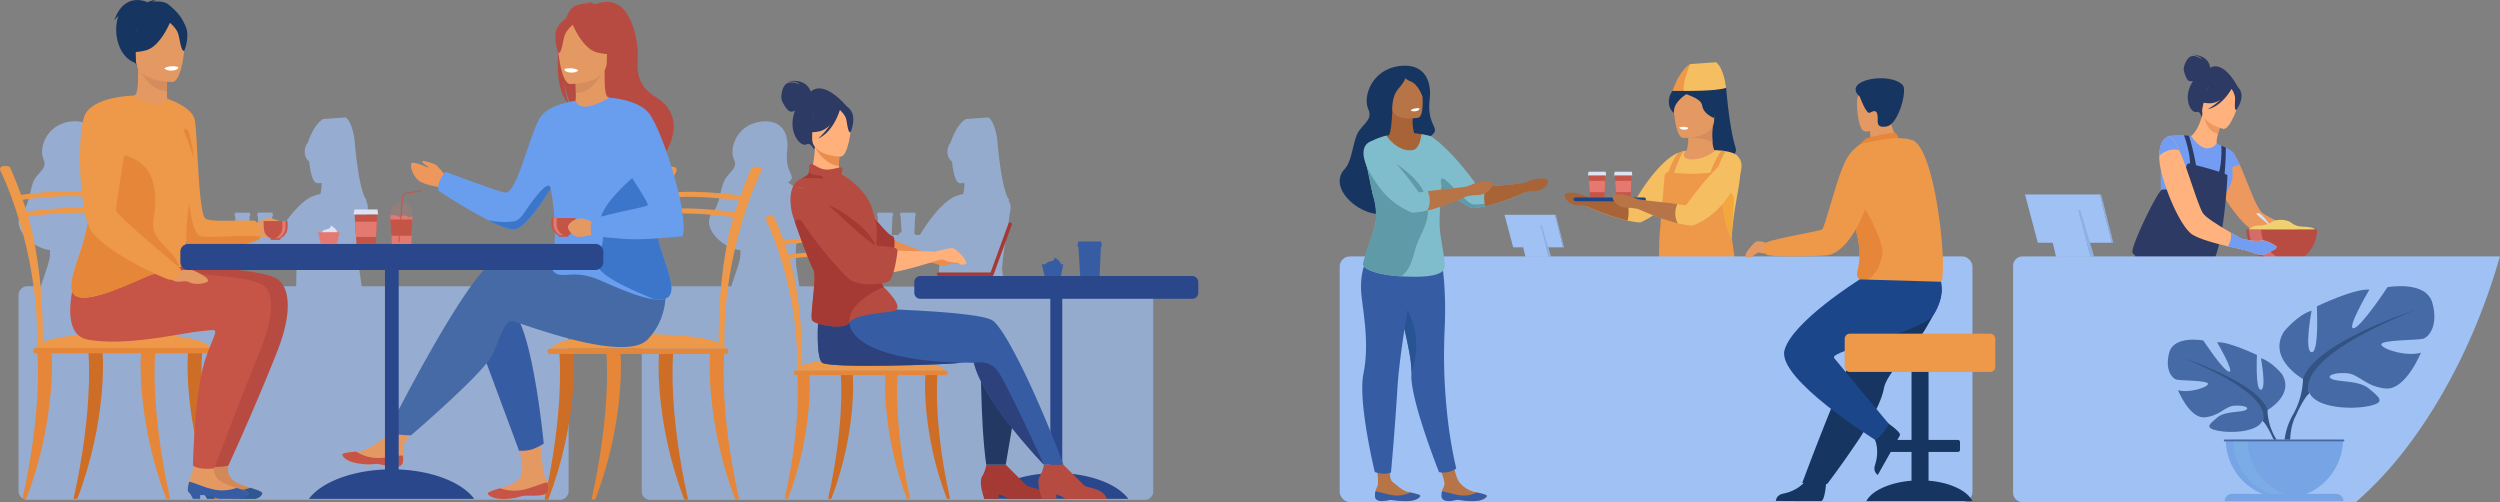 <svg xmlns="http://www.w3.org/2000/svg" viewBox="0 0 1423.36 285.87"><rect x="0" y="0" width="1423.36" height="285.87" fill="#808080" stroke="none"/><defs><style>.cls-1,.cls-12,.cls-2{fill:#9fc1f4;}.cls-1{opacity:0.69;}.cls-2{opacity:0.67;}.cls-3{fill:#2c3a64;}.cls-4{fill:#ed985f;}.cls-5{fill:#739cf3;}.cls-6{fill:#35488b;}.cls-7{fill:#ffb27d;}.cls-8{fill:#b84c42;}.cls-9{fill:#d66c67;}.cls-10{fill:#d8dfeb;}.cls-11{fill:#f0d170;}.cls-13{fill:#163560;}.cls-14{fill:#c65447;}.cls-15{fill:#e49963;}.cls-16{fill:#f4be61;}.cls-17{fill:#f2a83d;}.cls-18{fill:#ee9849;}.cls-19{fill:#d68d5d;}.cls-20{fill:#fff;}.cls-21{fill:#a86337;}.cls-22{fill:#dce3f1;}.cls-23{fill:#e57970;}.cls-24{fill:#1c468a;}.cls-25{fill:#b77446;}.cls-26{fill:#8fb0e2;}.cls-27{fill:#365da4;}.cls-28{fill:#285493;}.cls-29{fill:#80bdcc;}.cls-30{fill:#5f9aa8;}.cls-31{fill:#e58638;}.cls-32{fill:#ce6d25;}.cls-33{fill:#d38957;}.cls-34{fill:#2f5791;}.cls-35{fill:#b74b42;}.cls-36{fill:#c45446;}.cls-37,.cls-50{fill:#e37970;}.cls-38{fill:#ed975d;}.cls-39{fill:#466aa5;}.cls-40{fill:#699dee;}.cls-41{fill:#3b76ca;}.cls-42{fill:#2b478b;}.cls-43{fill:#a53934;}.cls-44{fill:#233862;}.cls-45{fill:#b64c41;}.cls-46{fill:#2d427c;}.cls-47{fill:#ea8e50;}.cls-48{fill:#ffb07b;}.cls-49{fill:#dde3f2;}.cls-50{opacity:0.2;}.cls-51{fill:#325384;}.cls-52{fill:#77a4e5;}.cls-53{fill:#7cace5;}</style></defs><g id="Layer_2" data-name="Layer 2"><g id="Layer_1-2" data-name="Layer 1"><path class="cls-1" d="M318.74,163H205.9l-1.18-8.62a1.68,1.68,0,0,0-.16-.54c.73-13.24,3.72-24.09,4.25-31.8,1.22-4.17.43-6.58-.7-8l.93.14c-4.7-4.14-7-32.23-7.21-34.65a11.2,11.2,0,0,0-.16-1.19c-.42-2.64-1.71-9-4.77-11.49L184,67.76s-5,2.37-8.67,13.3h0a8.18,8.18,0,0,0-1.75,4.12c-.61,4.91,2.5,6.8,2.5,6.8,0-.2,0-.39-.05-.58.43,5.64,1.85,12.59,4.43,12.87a25.26,25.26,0,0,0,2.65-.06,22,22,0,0,1-.77,6.3l-.85.16v0a3.73,3.73,0,0,0-.52.11h0l-.41.11c-.79.2-1.67.54-2.41.79,0,0-8.32,2.27-20.4,22.1h-1.79l-.69-.32a6,6,0,0,0-.66-.28l.08-2,.25-5.62.12-2.69h.37l-.24-1.82h-8.45l-.35,1.82h.38l.16,2.69.35,5.62.07,1.1a2.63,2.63,0,0,0-1.35.51,1.19,1.19,0,0,0-.31,1h-4l.11-2.59.25-5.62.11-2.69h.38l-.24-1.82h-8.45l-.35,1.82h.37l.17,2.69.35,5.62.16,2.52-1.1-.15a17.5,17.5,0,0,1-2.38-.94c-2.05-1-7.52-1.71-8.68-.62s1.23,5.54,6.22,5.68a32.74,32.74,0,0,1,4,.33,121,121,0,0,0,13.18,5.16c2.41.77,4.93,1.48,7.34,2a38,38,0,0,0,6.24.94,36,36,0,0,0,6.37-3.53c1.22.47,2.53,1,3.89,1.45l-.62,7.22c-.22,1.63-.32,6.39-.36,11.69H62c-.63-4.45-1.64-9.9-1.84-12.15a82.89,82.89,0,0,1,.07-12c3.32-1.11,6.48-2.35,8.88-3.35a36.36,36.36,0,0,0,7.16,4.07l.74,0h0l.72-.06.1,0,.68-.08.19,0,.59-.08.3,0,.51-.08.39-.08L81,139l.48-.1.34-.07.56-.12.19,0h0l1.72-.41.1,0c.57-.14,1.14-.3,1.72-.46l.13,0,1.71-.49.13,0,1.78-.55a121.54,121.54,0,0,0,13.19-5.16,30.68,30.68,0,0,1,4-.33c5-.14,7.39-4.59,6.23-5.68s-6.64-.41-8.69.61a15.53,15.53,0,0,1-2.37.94c-7.14,1-12.65,1.33-16.29,1.66a1.64,1.64,0,0,0-.14-1.73c-1.07-1-5.57-.6-8.19.23-12.74-17.46-21.64-23-21.64-23a2.77,2.77,0,0,0-.47-.2c5.87-4.22-2.15-4.38-.41-18.54C56,78.5,53.82,67.47,40.06,69.23S22,84.51,24.74,90.52s-4,7.47-6.11,13.93C16.8,110,16.16,116.9,13.21,120,5,128.56,17.65,141.09,28.5,142.4a33.55,33.55,0,0,1-.11,3.43,11.93,11.93,0,0,1-.2,1.37c-.76,3.9-3.3,10.61-4.92,15.75h-7.7a5,5,0,0,0-5,5V279.55a5,5,0,0,0,5,5H318.74a5,5,0,0,0,5-5V167.93A5,5,0,0,0,318.74,163ZM60.86,130.32c0-.7.1-1.38.14-2,.59.65,1.18,1.27,1.77,1.85Z"/><path class="cls-2" d="M651.78,163H571.85l-1.18-8.62a2,2,0,0,0-.16-.54c.73-13.24,3.72-24.09,4.25-31.8,1.22-4.17.43-6.58-.7-8l.93.14c-4.7-4.14-7-32.23-7.21-34.65a9.2,9.2,0,0,0-.17-1.19c-.41-2.64-1.7-9-4.77-11.49l-12.92.92s-5,2.37-8.67,13.3h0a8.18,8.18,0,0,0-1.75,4.12C538.9,90.09,542,92,542,92c0-.2,0-.39,0-.58.43,5.64,1.84,12.59,4.43,12.87a25.26,25.26,0,0,0,2.65-.06,22.39,22.39,0,0,1-.77,6.3l-.85.16v0a3.46,3.46,0,0,0-.52.11h0a4,4,0,0,0-.41.11c-.8.2-1.67.54-2.42.79,0,0-8.32,2.27-20.39,22.1h-1.79l-.69-.32a6.9,6.9,0,0,0-.66-.28l.08-2,.25-5.62.12-2.69h.37l-.24-1.82h-8.45l-.35,1.82h.38l.16,2.69.35,5.62.07,1.1a2.71,2.71,0,0,0-1.36.51,1.19,1.19,0,0,0-.3,1h-4l.11-2.59.24-5.62.12-2.69h.38l-.24-1.82H499.7l-.35,1.82h.37l.16,2.47a10.63,10.63,0,0,0-2.15.7,15.23,15.23,0,0,1-2.38.94c-7.13,1-12.64,1.33-16.28,1.66a1.66,1.66,0,0,0-.14-1.73c-1.08-1-5.57-.6-8.19.23-12.74-17.46-21.64-23-21.64-23a2.77,2.77,0,0,0-.47-.2c5.87-4.22-2.15-4.38-.42-18.54.85-6.89-1.3-17.92-15.06-16.16s-18.09,15.28-15.32,21.29-4,7.47-6.12,13.93c-1.82,5.55-2.46,12.45-5.41,15.54-8.18,8.57,4.44,21.1,15.29,22.41a33.55,33.55,0,0,1-.11,3.43,11.93,11.93,0,0,1-.2,1.37c-.76,3.9-3.3,10.61-4.92,15.75H370.19a4.82,4.82,0,0,0-4.81,4.8v112a4.82,4.82,0,0,0,4.81,4.8H651.78a4.81,4.81,0,0,0,4.8-4.8v-112A4.81,4.81,0,0,0,651.78,163ZM454,130.32c.05-.7.1-1.38.14-2,.59.65,1.18,1.27,1.77,1.85ZM455.12,163c-.63-4.45-1.64-9.9-1.84-12.15a82.89,82.89,0,0,1,.07-12c3.32-1.11,6.48-2.35,8.88-3.35a36.36,36.36,0,0,0,7.16,4.07l.74,0h0l.72-.06.1,0,.68-.08.19,0,.59-.08.3,0,.5-.08.4-.08.41-.07.49-.1.34-.07.56-.12.19,0h0l1.72-.41.1,0c.58-.14,1.15-.3,1.73-.46l.13,0,1.71-.49.13,0,1.78-.55c2-.62,3.89-1.31,5.64-2a7.16,7.16,0,0,0,5.85,3.06,32.54,32.54,0,0,1,4,.33,121.54,121.54,0,0,0,13.19,5.16c2.41.77,4.93,1.48,7.34,2a38,38,0,0,0,6.24.94,36,36,0,0,0,6.37-3.53c1.22.47,2.53,1,3.89,1.45l-.62,7.22c-.23,1.63-.32,6.39-.36,11.69Zm45.07-31.84h0v.08l.16,2.52-1.1-.15a17.5,17.5,0,0,1-2.38-.94A9.81,9.81,0,0,0,495,132l1.15-.52A30.52,30.52,0,0,1,500.19,131.11Z"/><path class="cls-3" d="M1258.29,38.56c0-.6-.49-7.11-10.4-7.45,0,0,4.87.58,5.71,2.72,0,0-3.32-2.64-6-1.79s-4.29,5.58-4.3,7.14,1.48,6.58,3.2,7a5.34,5.34,0,0,0,2.07,0,25.7,25.7,0,0,0-1.33,2.37c-4,8.12.13,16.06,3.47,15.18,2.15-.56,2.76,3.1,2.76,3.1L1274.31,50S1266.65,34.1,1258.29,38.56Z"/><path class="cls-4" d="M1309.47,131.58s6.07-.23,7.08.78.51,6.08-1.39,7.72-7.09-4.56-7.09-4.56Z"/><path class="cls-4" d="M1268.58,85.8s-7.19,3.7-6.74,13.76,14.1,27.69,21,31.87c5.43,3.32,26.08,4.22,26.08,4.22l.6-4.07s-19.29-7.83-22-10.85C1281.65,114.26,1274,83.57,1268.58,85.8Z"/><path class="cls-5" d="M1270.28,104.21c-.1.28-.22.55-.34.83-3.53,7.59-14.43,20.25-14.93,28.94a39.89,39.89,0,0,0,1.44,11.72c6,24.34-41.8,3.6-39.1-2.71,5.38-12.53,12.89-30.41,12.89-30.41s-.07-12.68,0-17.63v-.13c0-.23,0-.45,0-.66v-.24c0-1.52,0-2.62,0-2.91,1.37-5,4-13.3,4-13.3,3.73-1.51,10.38-.61,10.38-.61.24,0,1.71.13,2.87.26,5,.56,14.37,3.89,14.63,4.42l2.63,1.09c1,.42,1.83.81,2.57,1.18a19.6,19.6,0,0,1,4.17,2.57C1267.86,89,1273.06,96.84,1270.28,104.21Z"/><path class="cls-6" d="M1255.52,140l-4.68,1.23v-.05c-8.11,2.15-29.75-6-29.75-6s-7.85,6.9-6.82,23.43c.5,8.08-1.46,9.12.91,8.74,6.84-1.09,30.91,0,31,0l.28-1.19c.64-.07,1.19-.14,1.54-.2,1.21-.2,2.39-.36,3.5-.47a61.45,61.45,0,0,1,7.46-.32.67.67,0,0,0,.69-.74C1257.69,144.29,1255.52,140,1255.52,140Z"/><path class="cls-7" d="M1262.77,76.32c-.6,2.43-1,4.77-.69,5.46a7.31,7.31,0,0,1-5,2.66c-4.76.47-9.61-7.08-9.61-7.08,1.7-.89,4.76-5.21,6.53-12.44l.6.28,10.05,4.72S1263.56,73.19,1262.77,76.32Z"/><path class="cls-3" d="M1268.16,99.9c0-.25-.63-.6-1.62-1,.29-2.66.65-7.4.74-14.83-.74-.37-1.59-.76-2.57-1.18.13,3,.19,9.78-1.29,14.89-3.9-1.28-9.38-2.76-13.12-3.72a161,161,0,0,0-4-16.81l-2.86-.25s3.45,9.13,3.43,16.2l-.63-.15c-1.85-.39-2.64,7.36-2.8,7.8-2.79,7.79-10,6.84-12.4,7.13s-16.91,30.13-17,35.42,34.32,8.45,42.85,8S1268.29,101.36,1268.16,99.9Z"/><path class="cls-4" d="M1264.63,69.92s-1.07,3.27-1.85,6.4c-5.88-1.64-7.66-7.81-8.2-11.12Z"/><path class="cls-7" d="M1265.87,73.38s-14.06-3.25-11.89-12,1.8-15,10.86-13.31,10,5.46,10,8.55S1269.58,74,1265.87,73.38Z"/><path class="cls-3" d="M1275.6,51.7c-1.51-3.16-3.29-3-4.41-2.43a10.08,10.08,0,0,0-13.08-1.12,17.15,17.15,0,0,1-7.89,8.48s2.16,2.21,8.41,2.17a10.35,10.35,0,0,0,5.59-2.11,33.82,33.82,0,0,1-7.33,5.47c7.83-1.5,13.08-10.57,13.62-11.53a11.11,11.11,0,0,1,2,4.83c.15,2.39-.68,7,.69,7.21C1273.24,62.67,1277.86,56.44,1275.6,51.7Z"/><path class="cls-7" d="M1280.58,138.19l-1.18,4.3s-1.8-.32-4.58-.87l0,0-.29-.06c-1.74-.35-3.84-.8-6.1-1.31-7.23-1.66-16.08-4.07-20.2-6.69-7.6-4.81-18.36-31.81-18.87-43.08,0-.6,0-1.17,0-1.71.08-9.71,4.91-11,4.91-11,1.94-.8,4.2,2.56,6.52,7.78,4.88,10.94,10.07,30,13.36,35.73,1.39,2.4,9.23,7.28,16,11.18,2.38,1.37,4.62,2.62,6.43,3.61C1279,137.33,1280.58,138.19,1280.58,138.19Z"/><path class="cls-5" d="M1240.72,85.49c-6.46-1.78-11.44,3.26-11.44,3.26.08-9.71,4.92-11,4.92-11C1236.14,76.91,1238.4,80.27,1240.72,85.49Z"/><path class="cls-5" d="M1271.45,86.62s3.38,5.91,3.89,7.43c0,0-4.39-.17-6.16,3.2C1269.18,97.25,1269.33,87.47,1271.45,86.62Z"/><path class="cls-8" d="M1299.11,150.71a20.15,20.15,0,0,0,20.15-20.15H1279A20.15,20.15,0,0,0,1299.11,150.71Z"/><path class="cls-9" d="M1301.93,148.26a18,18,0,0,1-21.45-17.64h6.94A18,18,0,0,0,1301.93,148.26Z"/><path class="cls-10" d="M1292.48,128.26s-5-7.52-7.23-7,3.93,3.87,6.15,6.67Z"/><path class="cls-11" d="M1317.92,130.56H1280.3a9.38,9.38,0,0,1,7-2.13s3.82-.4,5.87-1.94,8.2-2.16,11.56.46,7.13,1.94,9.18,2.28C1315.64,129.52,1317.26,129.76,1317.92,130.56Z"/><path class="cls-7" d="M1294.46,142.36c-2.15.89-5.19,4-10,2.15a69.21,69.21,0,0,0-9.64-2.89l0,0-.29-.06h0l1.9-5.57.17,0c1.11.25,7.59,1.66,10.59,1,3.3-.76,8.86,3.23,8.86,3.23S1296.62,141.47,1294.46,142.36Z"/><path class="cls-5" d="M1294.46,142.36c-2.15.89-5.19,4-10,2.15a69.21,69.21,0,0,0-9.64-2.89l0,0-.29-.06c-1.74-.35-3.84-.8-6.1-1.31a12.09,12.09,0,0,0,1.72-7.83c2.38,1.37,4.62,2.62,6.43,3.61,1.11.25,7.59,1.66,10.59,1,3.3-.76,8.86,3.23,8.86,3.23S1296.62,141.47,1294.46,142.36Z"/><path class="cls-12" d="M1151.3,146a5.37,5.37,0,0,0-5.15,5.53V280.34a5.36,5.36,0,0,0,5.15,5.53h190a203.42,203.42,0,0,0,27.26-28.94q5.14-6.57,10-13.73c.7-1,1.39-2,2.07-3.07,5.41-8.15,10.54-16.8,15.34-25.85q2.09-3.94,4.1-8,5.3-10.66,9.93-21.93a1.67,1.67,0,0,0,.08-.2c2.21-5.37,4.31-10.84,6.27-16.37q3.81-10.74,6.95-21.8Z"/><path class="cls-13" d="M971.05,43.92s.93-1.9,5.57-1.38,6,4.69,6.16,7.47c.17,2.24,1.93,23.5,5.41,34.27a3.53,3.53,0,0,1-3.9,4.57l-10.5-1.58Z"/><path class="cls-14" d="M969.71,44.26s4.95-1.67,7.55.8a5.23,5.23,0,0,1,1.13,5.75Z"/><path class="cls-13" d="M954.07,54s.1-10.92,17.66-9.66a8.56,8.56,0,0,1,7.06,4.59c2,3.86,2.84,10.66-3.55,21.56Z"/><path class="cls-15" d="M976.31,86.06l-4,15.47-11.43.56-5.69-8.53c5.32-4,6.07-11.11,6-15.3v-.13a25.84,25.84,0,0,0-.27-3.28l8.11-2.47,6.18-1.88A47.27,47.27,0,0,0,975,81C975.37,84.76,976.31,86.06,976.31,86.06Z"/><path class="cls-15" d="M987.86,166.07l-41.5,0s5.16-27.82,2.3-36.94.14-22.45.14-22.45C953,96.73,954,87.46,955.88,87c1-.27,1.84-.82,2.84-1a53.42,53.42,0,0,1,29.55,2.68c3.66,9.19-4.17,16.09-4.55,36.84C983.34,145.87,987.86,166.07,987.86,166.07Z"/><path class="cls-16" d="M989.49,89.3c-2-3.68-12.89-3.74-12.89-3.74-1,1.24-6.59,5.23-13.49,5.19s-3.74-4.92-3.74-4.92a4.19,4.19,0,0,0-.75.16,6.53,6.53,0,0,0-3.21,2.45c0-.91.06-1.44.06-1.44s-10.14,2.77-24.69,27.46c-.43.74-1.66.62-4.51.06-3.64-.71-11.06-.61-22.26-2.26,0,0-.39.28-.49,1.51a18.18,18.18,0,0,1-.5,3.5,138.28,138.28,0,0,0,15.22,6c2.77.88,5.67,1.7,8.44,2.32a42.9,42.9,0,0,0,7.18,1.08,48,48,0,0,0,12.56-8.06c-.55,3.93-.83,6.75-.81,7.07a77.46,77.46,0,0,1-.13,9.31s29.4,8,38.06,3.9a3.63,3.63,0,0,0,2.37-3.12c.84-16,4.6-29,5-38C991,94.32,990.67,91.49,989.49,89.3Z"/><path class="cls-17" d="M977,106.81a7.85,7.85,0,0,1,10.17,8c-.35,5.41-.79,11.72-1.27,20.91a3.63,3.63,0,0,1-2.37,3.12l-8.42-17.46L977,106.81Z"/><path class="cls-18" d="M990.1,165.23l-4-29.15a2.31,2.31,0,0,0-.51-1.15c-5-6.34-5.55-26.14-5.56-33.7a2.91,2.91,0,0,0-2.85-2.94c.12-.35,3.15-9.64,5.49-12.18l-1-.16c-.58-.09-1.61-.19-1.61-.19a50,50,0,0,0-6.24,12.54.4.4,0,0,1-.12,0,86.57,86.57,0,0,1-21.21,0h.67s3.12-9.46,5.49-12.31a28.78,28.78,0,0,0-3.15,1,40.5,40.5,0,0,0-5.64,11,2.29,2.29,0,0,0-2.1,2.11l-1.17,13.7L945,132.55c-.57,4.15-.43,25.85-.37,33a2.31,2.31,0,0,0,2.27,2.31h41A2.31,2.31,0,0,0,990.1,165.23Z"/><path class="cls-19" d="M975,81c-4.91-2.62-12.52-2.75-13.75-2.75h-.17l.17-.13,7.84-5.75,6.18-1.88A47.27,47.27,0,0,0,975,81Z"/><path class="cls-15" d="M958.17,78.48s17.43.8,17.76-10.06,2.8-18.08-8.31-19.05-13.41,3.11-14.4,6.71S953.64,78,958.17,78.48Z"/><path class="cls-13" d="M960.07,53.66s-7.77,4.67-6.94,10.68c0,0-3.57-2.17-2.88-7.81s6.34-9.21,11.12-9.21a54.72,54.72,0,0,1,8.34.61Z"/><path class="cls-13" d="M958.62,51.77c-3.09,1.64,9.7,3,10.48,8.23S976,67.21,976,67.21,983.71,38.48,958.62,51.77Z"/><path class="cls-20" d="M956.08,72.57s.13,1.11,2.82,1.26c0,0,2.26.12,2.33-1.07A7.32,7.32,0,0,0,956.08,72.57Z"/><path class="cls-16" d="M932.94,118.66s11.93,6,22.27,8.47a46.31,46.31,0,0,0,8.29,1.33s11.13-3.42,19.61-15.31c16.4-23,3.74-25.44,3.74-25.44s-11,6.83-26.42,28.59c-.54.76-1.9.59-5.42-.12-3.76-.76-11.24-.67-21.57-2.19a6.1,6.1,0,0,0-.28,1.61C932.93,118.3,932.94,118.66,932.94,118.66Z"/><path class="cls-21" d="M926.27,114.52c-3.6-.7-11.26-.75-22.27-2.35a19.4,19.4,0,0,1-2.74-1.08c-2.36-1.18-8.66-2-10-.71s1.41,6.37,7.16,6.53a38.49,38.49,0,0,1,4.63.38,137.69,137.69,0,0,0,15.18,5.94c2.77.88,5.67,1.7,8.44,2.32A20.45,20.45,0,0,0,926.27,114.52Z"/><polygon class="cls-14" points="928.91 99.88 928.77 102.97 928.49 109.44 928.36 112.42 920.15 112.42 919.97 109.44 919.57 102.97 919.37 99.88 928.91 99.88"/><polygon class="cls-22" points="929.07 97.79 919.34 97.79 918.94 99.88 929.34 99.88 929.07 97.79"/><polygon class="cls-23" points="928.77 102.97 928.49 109.44 919.97 109.44 919.57 102.97 928.77 102.97"/><polygon class="cls-14" points="914.02 99.88 913.88 102.97 913.6 109.44 913.47 112.42 905.26 112.42 905.08 109.44 904.67 102.97 904.48 99.88 914.02 99.88"/><polygon class="cls-22" points="914.18 97.79 904.45 97.79 904.05 99.88 914.45 99.88 914.18 97.79"/><polygon class="cls-23" points="913.88 102.97 913.6 109.44 905.08 109.44 904.67 102.97 913.88 102.97"/><path class="cls-24" d="M936,114.59H897a1.09,1.09,0,0,1-1.08-1.09h0a1.08,1.08,0,0,1,1.08-1.08h39a1.08,1.08,0,0,1,1.08,1.08h0A1.08,1.08,0,0,1,936,114.59Z"/><path class="cls-25" d="M955.21,127.13a12.18,12.18,0,0,1-.2-10.95c-3.76-.76-11.29-1.09-21.62-2.61v0a22.2,22.2,0,0,1-4.23-1.54c-2.53-1.26-9.25-2.1-10.67-.75s1.51,6.8,7.64,7a30.31,30.31,0,0,1,6.61.74C933.72,119.46,945.31,124.76,955.21,127.13Z"/><path class="cls-18" d="M962.23,36.48s-5.73,2.73-10,15.31l6.36,0Z"/><path class="cls-16" d="M958.62,51.77s18,.28,24.16-1.76c0,0-1.17-10.89-5.68-14.59l-14.87,1.06S957.73,47.25,958.62,51.77Z"/><rect class="cls-12" x="762.76" y="145.99" width="360.25" height="139.88" rx="5.73"/><polygon class="cls-12" points="856.6 122.3 885.31 122.3 889.9 140.82 861.52 140.82 856.6 122.3"/><polygon class="cls-12" points="864.32 128.29 876.96 128.29 881.8 146.23 868.51 146.23 864.32 128.29"/><polygon class="cls-26" points="876.96 128.29 877.81 128.29 883.13 146.23 881.69 146.23 876.96 128.29"/><polygon class="cls-26" points="885.31 122.3 885.81 122.3 890.46 140.82 889.9 140.82 885.31 122.3"/><polygon class="cls-12" points="1152.92 110.7 1195.55 110.7 1202.37 138.2 1160.22 138.2 1152.92 110.7"/><polygon class="cls-12" points="1164.39 119.6 1183.14 119.6 1190.33 146.23 1170.6 146.23 1164.39 119.6"/><polygon class="cls-26" points="1183.14 119.6 1184.41 119.6 1192.31 146.23 1190.17 146.23 1183.14 119.6"/><polygon class="cls-26" points="1195.55 110.7 1196.29 110.7 1203.19 138.2 1202.37 138.2 1195.55 110.7"/><path class="cls-25" d="M820.73,282.55c.21,2.67,4,2.44,8.3,1.91s3.11.8,9.11.84,8.05-2,8.33-2.82-2.64-1.38-5.73-2.11l-1.17-.28a15.79,15.79,0,0,1-8.82-5.7c-2.6-3.34-5-18.51-5-18.51l-9.37,1.75s5.45,13,6,17.27c.25,1.91-1.11,3.19-1.43,4.86A10.48,10.48,0,0,0,820.73,282.55Z"/><path class="cls-27" d="M829,284.69c1.7-.41,3.14.57,9.14.61s8.05-2,8.33-2.82-2.64-1.38-5.73-2.11l0,.06a16.83,16.83,0,0,1-8.79,1.64c-4-.38-8.14-2-10.92-2.31a10.48,10.48,0,0,0-.26,2.79C820.94,285.22,823.92,285.94,829,284.69Z"/><path class="cls-27" d="M829.11,266.81a15.42,15.42,0,0,1-4.77,2c-3.46.63-5.06-.07-5.06-.07s-16.65-41.79-15.7-55.91c0-.34,0-.7,0-1.09a58.72,58.72,0,0,0-.93-9.47c-.23-1.38-.48-2.82-.77-4.31-.67-3.49-1.5-7.24-2.4-11.07-.4-1.69-.82-3.39-1.24-5.09-4.19-16.71-9.3-33.18-9.3-33.18s30-9.81,31.74-.64c.65,3.52,2.82,17.6,1.84,39.14a310,310,0,0,0,1.22,46.54A256.47,256.47,0,0,0,829.11,266.81Z"/><path class="cls-28" d="M803.62,211.78a58.72,58.72,0,0,0-.93-9.47c-.23-1.38-.48-2.82-.77-4.31-.67-3.49-1.5-7.24-2.4-11.07-.4-1.69-.82-3.39-1.24-5.09.59-5.1,1.07-8.6,1.07-8.6A42.75,42.75,0,0,1,803.62,211.78Z"/><path class="cls-25" d="M782.83,282.55c.22,2.67,4,2.67,8.27,2.14s3.15.57,9.14.61,8-2,8.34-2.82-2.64-1.38-5.74-2.11l-1.17-.28c-3.49-.86-5.81-3.45-8.81-5.7-2.84-2.14-.85-12.5-.85-12.5l-8.81-3.14s1.33,10.42,1.33,16.15c0,1.93-1.11,3.19-1.43,4.86A10.92,10.92,0,0,0,782.83,282.55Z"/><path class="cls-27" d="M791.1,284.69c1-.23,3.15.57,9.14.61s8-2,8.34-2.82-2.64-1.38-5.74-2.11l0,.06a16.83,16.83,0,0,1-8.79,1.64c-4-.38-8.14-2-10.92-2.31a10.92,10.92,0,0,0-.27,2.79C783.05,285.22,785.61,286,791.1,284.69Z"/><path class="cls-27" d="M807.07,145.39s-9.77,48.71-11.42,75.22-3.71,48.45-3.71,48.45a12.9,12.9,0,0,1-4.58.63,16.94,16.94,0,0,1-4.63-.94s-9.69-39.89-6.48-55.85.53-30.69-1-43.93c-2.2-19,6.29-27.81,12.22-33.83S807.07,145.39,807.07,145.39Z"/><path class="cls-13" d="M814,56.19c1-7.93-1.51-20.62-17.33-18.59S775.85,55.18,779,62.09s-4.59,8.59-7,16c-2.11,6.39-2.84,14.33-6.23,17.89-11,11.47,10.51,29.12,23.46,25.4,23.58-6.78,26.62-7.79,25.78-26.32-.43-9.49-7.81-13.17-3.12-15.91C823.22,72.53,811.8,74.13,814,56.19Z"/><path class="cls-21" d="M810.52,76.7a42.69,42.69,0,0,0-5.32-.89,22.31,22.31,0,0,1-.71-9.57l-11.78-3.59c-.56,12.52-1.69,14.08-1.92,14.28a52.2,52.2,0,0,0-7.8,2.51s7.52,43,4.29,51.21a86.87,86.87,0,0,0-4.46,15.5l35,.43s-.49-28.17,1.13-38.14S810.52,76.7,810.52,76.7Z"/><path class="cls-25" d="M807.56,67s-14.09,2.83-15.72-6-4.54-14.37,4.39-16.55,11.3.86,12.56,3.66S811.19,66.07,807.56,67Z"/><path class="cls-29" d="M868.7,105.64c-.1-1.23-.49-1.51-.49-1.51-11.2,1.65-18.62,1.55-22.26,2.26-2.85.56-4,.64-4.51,0C826,84.58,815,77.75,815,77.75s-1.16-.7-5.73-1.33c0,0-.66,8.27-4.91,9-7.35,1.21-13.28-5.53-15-8.24,0,0-8.44,2.13-10.92,5-1.78,2-1.55,6.89-1,9.94a13.83,13.83,0,0,0,.53,2.21c.53,1.39,2.51,11.53,3.41,15.57,0,.1,0,.2.06.28.06.27.12.51.17.71h0c0,.22.1.39.13.5a1.46,1.46,0,0,0,.07.19v0a33.39,33.39,0,0,1,1.62,13.57,13.84,13.84,0,0,1-.4,2.18c-1.17,6-6.06,17.92-7.08,23.38a7.18,7.18,0,0,0,3.52,3,33,33,0,0,0,6.75,2.16,65.36,65.36,0,0,0,6.88,1.1c1.5.17,3.1.31,4.74.4l.69,0c10.55.53,22.37.27,23.91-4.75.74-2.41-2.2-16.88-2.6-21.18-.68-7.56.44-17.91.94-25.92,8.66,9.55,17.6,13,17.6,13a42.9,42.9,0,0,0,7.18-1.08c2.77-.62,5.67-1.44,8.45-2.32a139.25,139.25,0,0,0,15.22-6A18.48,18.48,0,0,1,868.7,105.64Z"/><path class="cls-13" d="M800.67,42.31s.25,3-4.38,8.06-3.54,14.1-3.54,14.1-7.81-14.69-3.64-19.38S800.67,42.31,800.67,42.31Z"/><path class="cls-13" d="M795,38.42s7-2.34,14,4.51c3,3,2.54,8.76.94,12.13,0,0-2.47-7.22-6.95-8.79S795,38.42,795,38.42Z"/><path class="cls-20" d="M803.17,62.7s.38,1,3,.57c0,0,2.23-.39,2-1.57A7.28,7.28,0,0,0,803.17,62.7Z"/><path class="cls-30" d="M806,141.2c-2,6.78-3.16,12.36-8.18,16.13-1.64-.09-3.24-.23-4.74-.4a65.36,65.36,0,0,1-6.88-1.1,33,33,0,0,1-6.75-2.16,7.18,7.18,0,0,1-3.52-3c1-5.46,5.91-17.35,7.08-23.38a14.24,14.24,0,0,0,.24-1.58,39.51,39.51,0,0,0-1.46-14.17v0c-.07-.23-.13-.45-.2-.69h0c-.05-.15-.1-.39-.17-.71,0-.08,0-.18-.06-.28-.81-3.83-2.92-15.83-3.45-17.4a16,16,0,0,1-.53-2.39L781.6,86s24.2,10.33,29.53,24.59S808.87,131.47,806,141.2Z"/><path class="cls-30" d="M854,115.1c-5.36,1.7-11.19,3.19-15.63,3.4,0,0-9.06-3.48-17.77-13.17-.37-1.64-.72-4.41,1.27-3.61,2.8,1.12,13.15,14.4,17.06,14.68C841.72,116.6,849.69,115.66,854,115.1Z"/><path class="cls-29" d="M834.87,111.32s-11.93,6-22.27,8.47a46,46,0,0,1-8.29,1.33s-11.12-3.42-19.61-15.31c-16.39-23-3.74-25.44-3.74-25.44s11,6.83,26.43,28.59c.54.76,1.9.59,5.42-.12,3.76-.76,11.24-.67,21.57-2.19a5.81,5.81,0,0,1,.27,1.61C834.89,111,834.87,111.32,834.87,111.32Z"/><path class="cls-21" d="M881,102.25c-1.34-1.26-7.64-.47-10,.71a19.3,19.3,0,0,1-2.73,1.08c-11,1.6-18.68,1.65-22.28,2.35a20.46,20.46,0,0,0-.41,11c2.77-.62,5.67-1.44,8.45-2.32a137.13,137.13,0,0,0,15.17-5.94,38.49,38.49,0,0,1,4.63-.38C879.54,108.62,882.29,103.51,881,102.25Z"/><path class="cls-25" d="M849.33,104c-1.43-1.34-8.15-.5-10.67.76a23.17,23.17,0,0,1-4.23,1.54v0c-10.33,1.52-17.86,1.85-21.62,2.61a12.19,12.19,0,0,1-.21,11c9.9-2.37,21.5-7.68,22.48-8.12a30.22,30.22,0,0,1,6.61-.74C847.82,110.76,850.76,105.3,849.33,104Z"/><path class="cls-18" d="M22.76,198.1h0a1.53,1.53,0,0,1-1.59-1.45C22.06,140.6.38,97.51.17,97.08c-.37-.72-.3-2.32,2-2.52,2.05-.18,3.31.27,3.68,1a223.48,223.48,0,0,1,10.26,28.19c4.95,16.44,8.71,43.35,8.23,73A1.53,1.53,0,0,1,22.76,198.1Z"/><path class="cls-18" d="M71.1,198.1h0a1.53,1.53,0,0,1-1.58-1.45c.9-56.05-20.77-99.14-21-99.57-.37-.72-.3-2.32,2-2.52,2-.18,3.31.27,3.67,1,.06.11,4.89,10.37,10.26,28.19,5,16.44,8.71,43.35,8.23,73A1.53,1.53,0,0,1,71.1,198.1Z"/><path class="cls-18" d="M8.45,114.29a1.56,1.56,0,0,1-1.58-1.18,1.45,1.45,0,0,1,1.31-1.65c1.39-.21,34.27-5.12,49-1a1.39,1.39,0,0,1,1.05,1.78,1.65,1.65,0,0,1-2,.94c-14-3.89-47.14,1.06-47.48,1.11A1.23,1.23,0,0,1,8.45,114.29Z"/><path class="cls-18" d="M12.21,123.73a1.56,1.56,0,0,1-1.58-1.18,1.45,1.45,0,0,1,1.31-1.65c1.39-.21,34.26-5.12,49-1a1.39,1.39,0,0,1,1,1.78,1.67,1.67,0,0,1-2,.94c-14-3.89-47.14,1.06-47.47,1.11Z"/><path class="cls-18" d="M20.83,198.1h99.06s-2.31-9.57-59.68-8.15C19.62,191,20.83,198.1,20.83,198.1Z"/><path class="cls-31" d="M12.77,284c11.49-51.11,8.53-82.48,8.52-82.88,0-.79,1.62-1.5,2.51-1.53s4.86-.23,5.32.45c.6.88,2.91,39.53-14.21,84Z"/><path class="cls-31" d="M96.86,284c-11.49-51.11-8.53-82.48-8.52-82.88,0-.79-1.62-1.5-2.51-1.53s-4.86-.23-5.32.45c-.6.88-2.91,39.53,14.21,84Z"/><path class="cls-32" d="M123.58,284c-11.48-51.11-8.53-82.48-8.51-82.88,0-.79-1.62-1.5-2.51-1.53s-4.86-.23-5.32.45c-.6.88-2.92,39.53,14.2,84Z"/><path class="cls-32" d="M41.85,284c11.48-51.11,8.53-82.48,8.52-82.88,0-.79,1.62-1.5,2.51-1.53s4.86-.23,5.32.45c.6.88,2.91,39.53-14.21,84Z"/><path class="cls-31" d="M120.45,201.15H20.39a1.54,1.54,0,0,1-1.53-1.53h0a1.53,1.53,0,0,1,1.53-1.52H120.45a1.52,1.52,0,0,1,1.52,1.52h0A1.53,1.53,0,0,1,120.45,201.15Z"/><path class="cls-18" d="M455.24,211h0a1.29,1.29,0,0,1-1.35-1.23c.77-47.64-17.65-84.27-17.84-84.64-.31-.61-.25-2,1.73-2.14,1.74-.15,2.81.23,3.13.84a191,191,0,0,1,8.72,24c4.21,14,7.4,36.84,7,62A1.3,1.3,0,0,1,455.24,211Z"/><path class="cls-18" d="M496.32,211h0a1.29,1.29,0,0,1-1.34-1.23c.77-47.64-17.66-84.27-17.84-84.64-.32-.61-.26-2,1.73-2.14,1.73-.15,2.81.23,3.12.84a187.16,187.16,0,0,1,8.72,24c4.21,14,7.41,36.84,7,62A1.3,1.3,0,0,1,496.32,211Z"/><path class="cls-18" d="M443.07,139.74a1.32,1.32,0,0,1-1.34-1,1.23,1.23,0,0,1,1.11-1.4c1.19-.18,29.13-4.35,41.64-.87a1.19,1.19,0,0,1,.89,1.52,1.4,1.4,0,0,1-1.71.79c-11.88-3.31-40.07.9-40.36.95Z"/><path class="cls-18" d="M446.27,147.77a1.33,1.33,0,0,1-1.35-1,1.23,1.23,0,0,1,1.12-1.4c1.18-.18,29.12-4.35,41.63-.87a1.2,1.2,0,0,1,.9,1.52,1.4,1.4,0,0,1-1.72.79c-11.88-3.3-40.07.91-40.35.95Z"/><path class="cls-18" d="M453.6,211h84.2s-2-8.13-50.73-6.92C452.56,204.92,453.6,211,453.6,211Z"/><path class="cls-31" d="M446.74,284c9.77-43.45,7.26-70.11,7.24-70.45,0-.67,1.38-1.28,2.14-1.3s4.13-.2,4.52.38c.51.75,2.48,33.6-12.07,71.37Z"/><path class="cls-31" d="M518.22,284c-9.76-43.45-7.25-70.11-7.24-70.45,0-.67-1.37-1.28-2.13-1.3s-4.13-.2-4.52.38c-.51.75-2.48,33.6,12.07,71.37Z"/><path class="cls-32" d="M540.94,284c-9.76-43.45-7.25-70.11-7.24-70.45,0-.67-1.38-1.28-2.13-1.3s-4.13-.2-4.52.38c-.52.75-2.48,33.6,12.07,71.37Z"/><path class="cls-32" d="M471.46,284c9.77-43.45,7.26-70.11,7.24-70.45,0-.67,1.38-1.28,2.14-1.3s4.13-.2,4.52.38c.51.75,2.48,33.6-12.07,71.37Z"/><path class="cls-31" d="M538.27,213.58h-85a1.3,1.3,0,0,1-1.3-1.3h0a1.31,1.31,0,0,1,1.3-1.3h85a1.3,1.3,0,0,1,1.3,1.3h0A1.3,1.3,0,0,1,538.27,213.58Z"/><path class="cls-18" d="M410.85,198.49h0a1.51,1.51,0,0,0,1.58-1.45c-.9-56,20.77-99.14,21-99.57.37-.72.3-2.32-2-2.52-2.05-.18-3.31.27-3.68,1-.06.11-4.89,10.37-10.26,28.19-5,16.44-8.71,43.35-8.23,73A1.53,1.53,0,0,0,410.85,198.49Z"/><path class="cls-18" d="M362.51,198.49h0a1.52,1.52,0,0,0,1.58-1.45c-.9-56,20.77-99.14,21-99.57.37-.72.3-2.32-2-2.52-2-.18-3.31.27-3.67,1-.06.11-4.89,10.37-10.26,28.19-4.95,16.44-8.71,43.35-8.23,73A1.53,1.53,0,0,0,362.51,198.49Z"/><path class="cls-18" d="M425.16,114.68a1.56,1.56,0,0,0,1.58-1.18,1.45,1.45,0,0,0-1.31-1.65c-1.4-.21-34.27-5.12-49-1a1.39,1.39,0,0,0-1.05,1.78,1.64,1.64,0,0,0,2,.94c14-3.89,47.14,1.06,47.47,1.11A1.37,1.37,0,0,0,425.16,114.68Z"/><path class="cls-18" d="M421.4,124.12a1.56,1.56,0,0,0,1.58-1.18,1.45,1.45,0,0,0-1.31-1.65c-1.39-.21-34.26-5.12-49-1a1.39,1.39,0,0,0-1.05,1.78,1.66,1.66,0,0,0,2,.94c14-3.89,47.13,1.06,47.47,1.11A1.23,1.23,0,0,0,421.4,124.12Z"/><path class="cls-18" d="M412.78,198.49H313.72s2.31-9.57,59.68-8.15C414,191.35,412.78,198.49,412.78,198.49Z"/><path class="cls-31" d="M420.84,284.43c-11.49-51.12-8.53-82.49-8.52-82.89,0-.78-1.62-1.5-2.51-1.53s-4.86-.23-5.32.45c-.6.88-2.91,39.53,14.21,84Z"/><path class="cls-31" d="M336.75,284.43c11.48-51.12,8.53-82.49,8.52-82.89,0-.78,1.62-1.5,2.5-1.53s4.87-.23,5.33.45c.6.88,2.91,39.53-14.21,84Z"/><path class="cls-32" d="M310,284.43c11.48-51.12,8.53-82.49,8.51-82.89,0-.78,1.62-1.5,2.51-1.53s4.86-.23,5.32.45c.6.88,2.92,39.53-14.2,84Z"/><path class="cls-32" d="M391.76,284.43c-11.49-51.12-8.53-82.49-8.52-82.89,0-.78-1.62-1.5-2.51-1.53s-4.86-.23-5.32.45c-.6.88-2.91,39.53,14.21,84Z"/><path class="cls-31" d="M313.16,201.54H413.22a1.53,1.53,0,0,0,1.53-1.53h0a1.53,1.53,0,0,0-1.53-1.52H313.16a1.53,1.53,0,0,0-1.52,1.52h0A1.52,1.52,0,0,0,313.16,201.54Z"/><path class="cls-15" d="M145.38,127.19s5.79-3.61,8.3-3.06,9.4,2.51,9.62,5.35-9.83,7.32-17.26,4.81S145.38,127.19,145.38,127.19Z"/><path class="cls-33" d="M114.68,278.31a3,3,0,0,0,1.69,2.73h0c2,1.08,5.11.25,8.88.09.48,0,1.22.91,1.61.91h.53c3.73.09,3.33,1.21,10.41,1.81,8.07.69,11-1.77,11.51-2.9.4-.95-3.06-2-6.93-3.27l-.56-.18-1.55-.5c-4.6-1.53-9.13-3.35-10.26-8-1.2-4.94,2.4-18.73,2.4-18.73l-12.78-1.38s-1.23,14.42-2,18.91c-.44,2.4-1.53,4.31-2.16,6.36,0,.14-.09.29-.13.43A14.16,14.16,0,0,0,114.68,278.31Z"/><path class="cls-34" d="M149.33,281c-.25.6-.78,2.36-4.17,3.07H132.33l-.11,0A24.56,24.56,0,0,0,122,281.85a30.47,30.47,0,0,1-3.67-.16h0a4.61,4.61,0,0,1-1.66-.51h0l-.22-.13h0l-.18-.11h0a2.75,2.75,0,0,1-.33-.23l-.16-.12a1.85,1.85,0,0,0-.14-.14l-.1-.1a1.63,1.63,0,0,1-.17-.2h0l-.09-.12-.09-.14h0v0a.67.67,0,0,1-.06-.12h0l0-.09a.61.61,0,0,1,0-.12,1.34,1.34,0,0,1-.07-.18.88.88,0,0,1,0-.15,1.42,1.42,0,0,1,0-.2.45.45,0,0,1,0-.16s0-.08,0-.11,0-.11,0-.17a1.69,1.69,0,0,1,0-.23v-.22c0-.07,0-.13,0-.2s0-.14,0-.21,0-.14,0-.21l0-.3v-.06l0-.19c0-.09,0-.18,0-.28l.09-.48a1.46,1.46,0,0,0,0-.2c0-.16.07-.31.11-.46l.06-.23.12-.45.06-.23c0-.14.08-.29.13-.43,3.84.89,9.19,3.57,14.57,4.58l.25.05a23.67,23.67,0,0,0,7.65,0,22.41,22.41,0,0,0,4.48-1.15C146.27,278.93,149.73,280,149.33,281Z"/><polygon class="cls-34" points="121.95 284.03 121.95 283.09 121.95 282.36 121.95 281.85 121.95 281.47 121.71 281.43 115.97 280.52 116.18 280.93 116.18 280.93 116.19 280.93 116.33 281.19 116.75 281.99 116.75 281.99 117.84 284.03 121.95 284.03"/><path class="cls-35" d="M48.64,155.38,90,151.44s63.32.28,69.22,8.64c0,0,11.31,7.84-1.47,40.24S130,265.09,130,265.09a29.5,29.5,0,0,1-9.07.64,36.42,36.42,0,0,1-4.86-.88s2.88-48.34,9.28-67.15,8.35-15.15-3-14.1S74.69,193,58,190.91,48.64,155.38,48.64,155.38Z"/><path class="cls-15" d="M106.7,278.31a3,3,0,0,0,1.7,2.73h0c2,1.08,5.12.25,8.88.09.48,0,1.23.91,1.62.91h.53c3.72.09,3.33,1.21,10.41,1.81,8.06.69,11-1.77,11.51-2.9.4-.95-3.06-2-6.93-3.27l-.56-.18-1.55-.5c-4.6-1.53-9.14-3.35-10.27-8-1.2-4.94,2.41-18.73,2.41-18.73l-12.78-1.38s-1.24,14.42-2,18.91c-.43,2.4-1.52,4.31-2.16,6.36l-.12.43A14.18,14.18,0,0,0,106.7,278.31Z"/><path class="cls-14" d="M42.86,158.32,81.66,155s63.33.28,69.23,8.38c0,0,9.57,6-3.21,37.36S122,266.68,122,266.68a32.36,32.36,0,0,1-6.34.12c-4.36-.36-5.82-1.77-5.82-1.77s.91-42.94,7.3-61.15,8.85-16.37-2.46-15.35-43.1,8.94-65,4.74C33.08,190.1,42.86,158.32,42.86,158.32Z"/><path class="cls-27" d="M141.39,280.81a.4.4,0,0,1,0,.15c-.24.56-.71,2.11-3.49,2.91l-.68.16H124.36a25.82,25.82,0,0,0-2.41-.94,23.59,23.59,0,0,0-5.2-1.1h0c-1-.1-1.93-.13-2.78-.14-2.4,0-4.22.06-5.56-.8h0a1.18,1.18,0,0,1-.19-.11h0l-.34-.23-.15-.12-.15-.14-.1-.1-.1-.11-.09-.12,0-.07a1,1,0,0,1-.09-.13.75.75,0,0,1-.07-.12,2.12,2.12,0,0,1-.11-.21h0a1.47,1.47,0,0,1-.06-.14s0-.07,0-.11h0v0a.65.65,0,0,1,0-.13.75.75,0,0,1,0-.16l0-.16s0-.07,0-.11h0c0-.06,0-.11,0-.17s0-.15,0-.23a14.25,14.25,0,0,1,.66-3.72,3.52,3.52,0,0,1,.13-.43c2.08.49,4.61,1.5,7.35,2.48a47.19,47.19,0,0,0,7.22,2.1,23.38,23.38,0,0,0,8.22.05,21.7,21.7,0,0,0,4.15-1.1c1.25.4,2.46.78,3.5,1.15l.59.21.52.2.48.19.22.1.22.09.38.19a1,1,0,0,1,.17.1l.31.18.2.14.11.11.06.06a.71.71,0,0,1,.17.24.64.64,0,0,0,0,.07h0A.28.28,0,0,1,141.39,280.81Z"/><polygon class="cls-27" points="113.97 281.47 113.97 284.03 109.87 284.03 108.21 280.93 108.21 280.93 108.2 280.93 107.99 280.52 113.74 281.43 113.97 281.47"/><path class="cls-18" d="M148.21,134.67a4.62,4.62,0,0,1-.31,1c-1.64,3.6-35.73,8.19-40,5.9-1.9-1-4.67-18.22-7.15-36.91-3.06-23.1-5.68-48.51-5.68-48.51s14.14,4.47,15.78,12,2,54.08,6.23,56.37,22.29.33,28.51,1.31C145.6,125.87,148.86,131,148.21,134.67Z"/><path class="cls-13" d="M96,2.64C93.36.51,89.51.77,87,.92A4.15,4.15,0,0,1,88.93,0c-1.54-.22-5,1.3-5,1.3S71-5.33,65,11.71c0,0,1-1.28,2.46-2.74-3.48,9.8,0,24.63,11,27.27C85.53,38,123.15,24.44,96,2.64Z"/><path class="cls-15" d="M96.09,60c.07,0-6.86,3.63-12.07,2.2-4.91-1.34-8.11-7.7-8-7.71,2.08-.41,2.68-3.27,2.64-15.53l.93.18,15.79,3.13s-.36,5-.37,9.65C95,55.8,95.19,59.53,96.09,60Z"/><path class="cls-19" d="M95.33,42.22s-.36,5-.37,9.65c-8.83-.25-13.5-8.31-15.42-12.78Z"/><path class="cls-13" d="M77.91,37.37s-4.63-7.31-5.74-13.57c-.79-4.47,1.48-21,18.12-18.64a22.61,22.61,0,0,1,9.37,3.55c3.62,2.44,8.83,7.7,3,22.15l-1.51,4.88Z"/><path class="cls-15" d="M98.28,46.65S77.38,47,77.37,34,74.64,12.23,88,11.46s15.94,4.19,17,8.54S103.72,46.23,98.28,46.65Z"/><path class="cls-13" d="M97.51,11.14S91.79,26.41,83,28.67s-12.59-.09-12.59-.09a24.87,24.87,0,0,0,8.14-14.7S93.19,3.87,97.51,11.14Z"/><path class="cls-31" d="M103.4,75.48c-.37-1.48,2.76-2.6,3.53-1.28,1.43,2.48,1.72,5.6,2.29,8.09,1.64,7.1,0,16.82,0,16.82Z"/><path class="cls-13" d="M96.09,12.38s4.28,3.41,5.32,6.72,1.51,10.15,3.5,9.91c0,0,4.31-10.38-.54-16.25C99.24,6.53,96.09,12.38,96.09,12.38Z"/><path class="cls-20" d="M93.64,38.76s.39,1.65,4.5,1.4c0,0,3.46-.22,3.35-2A11.11,11.11,0,0,0,93.64,38.76Z"/><path class="cls-31" d="M148.21,134.67a4.62,4.62,0,0,1-.31,1c-1.64,3.6-35.73,8.19-40,5.9-1.9-1-5.24-22.4-2.84-41.52,2.58,10.94,3.36,33.36,9.4,34.41C121.31,135.7,139.27,133.42,148.21,134.67Z"/><path class="cls-18" d="M110.5,100c-8.47,40.85-1.38,47.12-5.79,51.13,0,0-3.9,1.7-3.93,1.72-4.59,4-4.7-.84-19.12,5.41-6.87,3-15.68,6.92-23.37,9.26a49.21,49.21,0,0,1-8,1.81c-4.63.54-8.09-.27-9.22-3.4-3.28-9.09,12.45-33.24,8.52-49.73l-.09-.42a17.82,17.82,0,0,1-.19-4.92c.73-9.19,6.54-22.56,12.56-34C68.46,64.28,75.35,54.07,76,54.44c17.52,10.4,19.11,1.75,19.11,1.75S113.39,86.06,110.5,100Z"/><path class="cls-31" d="M102.18,152.26s0,0,0,0c-4.59,4-6.1-.27-20.52,6-6.87,3-15.68,6.92-23.37,9.26a47.23,47.23,0,0,0-8,1.81c-4.63.54-8.09-.27-9.22-3.4-3.28-9.09,12.45-33.24,8.52-49.73l-.09-.42a15,15,0,0,1-.19-4.92c.83-7,6-14.56,11.78-25.6,3.9,4.11,33.14-.66,26.22,40C85.14,137.68,100.36,142.59,102.18,152.26Z"/><path class="cls-36" d="M151.71,133.93h0a6.86,6.86,0,0,0,12-4.53v-2.67a8.11,8.11,0,0,0,0-.86H150.05a47.49,47.49,0,0,0,.3,5.08A6.33,6.33,0,0,0,151.71,133.93Z"/><path class="cls-37" d="M162.56,125.87h-1.84a8.11,8.11,0,0,1,.05.86v2.67a6.9,6.9,0,0,1-5.94,6.81,7,7,0,0,0,.92.06,6.89,6.89,0,0,0,6.87-6.87v-2.67A6.11,6.11,0,0,0,162.56,125.87Z"/><rect class="cls-36" x="154.06" y="135.67" width="5.61" height="0.84" transform="translate(313.74 272.19) rotate(180)"/><path class="cls-15" d="M100.75,154.33s6.45-1.53,9.4-.32,8.85,4.26,8.3,5.89-7.54,2.52-10.48.88-5.14.44-8.74-.77S100.75,154.33,100.75,154.33Z"/><path class="cls-18" d="M76,54.44s-23.77.32-28,11.79S45,118,51.22,130.14s41.62,28.51,45.55,29.16,6.39-5.4,6.23-6.06S65.8,122.6,66,119.48,76,54.44,76,54.44Z"/><path class="cls-38" d="M255.46,102s-6.07-7.35-7.38-8.22-7-2.4-7.37-2.09-.34.75.37,1.38,3.42,2.21,3,2.39-8.57-3.9-9.75-2.53.66,7,3.82,9.74,12.57,3.87,13.16,4.25C256.37,110.17,255.46,102,255.46,102Z"/><path class="cls-15" d="M312.39,278.54a2.88,2.88,0,0,1-1.7,2.65h0c-2,1.05-5.43,1.16-9.19,1l-1.3,0h-.54c-3.72.09-3.33,1.17-10.4,1.76-8.07.67-11-1.72-11.52-2.81-.4-.93,3.06-2,6.93-3.17l.57-.18,1.54-.48c4.61-1.48,9.14-3.24,10.27-7.76,1.2-4.78-2.41-18.15-2.41-18.15L307.42,250s1.23,14,2,18.32c.43,2.32,1.52,4.17,2.16,6.16,0,.14.09.28.13.42A13.69,13.69,0,0,1,312.39,278.54Z"/><path class="cls-14" d="M312.39,278.54a2.88,2.88,0,0,1-1.7,2.65h0c-2.1.94-5.5,1.08-9.19,1-.48,0-.91,0-1.3,0h-.54c-3.72.09-3.33,1.17-10.4,1.76-8.07.67-11-1.72-11.52-2.81-.4-.93,3.06-2,6.93-3.17A24.78,24.78,0,0,0,297,279c5.38-1,10.72-3.57,14.57-4.44,0,.14.09.28.13.42A13.69,13.69,0,0,1,312.39,278.54Z"/><path class="cls-15" d="M229.45,263.14c-.71,3.55-5.77,3-11.42,1.58s-4.31.26-12.36-.63-10.48-3.89-10.73-5.08,3.76-1.44,8-1.93l1.62-.2c4.81-.6,8.34-3.71,12.71-6.26,4.14-2.41,10.32-12.26,10.32-12.26l11,.87s-5.79,8.8-8,12.62c-1.32,2.25-1.25,5.22-1.09,7.52A14,14,0,0,1,229.45,263.14Z"/><path class="cls-14" d="M218,264.72c-5.66-1.38-4.31.26-12.36-.63s-10.48-3.89-10.73-5.08,3.76-1.44,8-1.93l0,.08a22.72,22.72,0,0,0,11.53,3.58c5.45.13,11.24-1.43,15-1.37a14,14,0,0,1-.08,3.77C228.74,266.69,223.68,266.1,218,264.72Z"/><path class="cls-27" d="M271.73,192.59l23.78,64a21.84,21.84,0,0,0,7.16-.66,31,31,0,0,0,6.91-3.36s-5.89-61.45-16.71-74.23S271.73,192.59,271.73,192.59Z"/><path class="cls-39" d="M365.79,166.7s-68.33-23.1-83.57-18.18-61,95.94-61,95.94a8.74,8.74,0,0,0,3.85,2.43c2.62,1,9,.92,9,.92s41.29-35.39,46.2-45.71,6.89-20.16,11.8-19.17,63.41,24.08,76.69,10.32,9.8-31.65,9.8-31.65Z"/><path class="cls-35" d="M324,59.22c-1.09-2.25-2.31-6.25-2.91-13.39.1.71,1.32,9.71,4.78,14.8C340.11,70,367.35,101.11,366.81,107c0,0,9.6-16.28,9.76-16.37,0,0,17.7-22.51-3.28-35.4-10.66-6.55-10.6-15-10.16-22.26s-2.9-38.75-24.26-30.52c0,0-3.42-1.52-5-1.3a4.19,4.19,0,0,1,1.89.9,16.65,16.65,0,0,0-9,1.72C319,8.24,312,48.15,324,59.22Z"/><path class="cls-15" d="M326.75,61.1c-.08,0,6.86,3.63,12.07,2.2,4.91-1.34,8.11-7.7,8-7.71-2.07-.41-2.67-3.27-2.63-15.53l-.94.18L327.5,43.37s.36,5,.37,9.65C327.88,57,327.65,60.68,326.75,61.1Z"/><path class="cls-19" d="M327.5,43.37s.36,5,.37,9.65c8.84-.25,13.51-8.31,15.42-12.78Z"/><path class="cls-35" d="M344.92,38.52s4.63-7.31,5.74-13.57c.8-4.46-1.48-21-18.11-18.64a22.68,22.68,0,0,0-9.38,3.55c-3.61,2.44-8.82,7.7-3,22.15l1.51,4.88Z"/><path class="cls-15" d="M324.55,47.8s20.91.35,20.92-12.68,2.72-21.74-10.62-22.51-16,4.19-17,8.54S319.12,47.38,324.55,47.8Z"/><path class="cls-35" d="M325.33,12.29s5.72,15.27,14.5,17.53,12.6-.09,12.6-.09A24.87,24.87,0,0,1,344.29,15S329.64,5,325.33,12.29Z"/><path class="cls-35" d="M326.74,13.53s-4.27,3.41-5.31,6.72-1.51,10.15-3.5,9.91c0,0-4.31-10.38.53-16.25C323.6,7.68,326.74,13.53,326.74,13.53Z"/><path class="cls-40" d="M373.29,117.33c2.07-8.64-5-25.42-12.27-39.31-6.64-12.59-13.54-22.8-14.16-22.43-17.52,10.4-19.1,1.75-19.1,1.75s-15.91,2.12-20.42,9.87c-6.23,10.73-13,42.92-19.69,42.45-3.06-.22-33.87-11.8-33.87-11.8s-5.13,4.81-4.15,10.7a320.9,320.9,0,0,0,28.08,16.69c6.8,3.44,13,5.84,15.84,5.16,5.86-1.38,15-15,20-23l0,0c6.31,35.73-2.27,43.87,2.07,47.63,4.59,4,11.15-1.89,25.57,4.36,9.46,4.1,22.58,10,31.42,11.07,4.63.54,8.09-.27,9.22-3.4C385.09,158,369.36,133.82,373.29,117.33Z"/><path class="cls-20" d="M329.2,39.91s-.39,1.65-4.51,1.4c0,0-3.45-.22-3.34-2A11.07,11.07,0,0,1,329.2,39.91Z"/><path class="cls-41" d="M381.82,167.06c-1.13,3.13-4.59,3.94-9.22,3.4-6.12-2.67-32.54-12.9-32.24-19.84.44-10.27,5.08-10.59,1.8-23.27-2.63-10.17,21.78-29.09,25.67-33.21,7.32,13.89,7.53,14.55,5.46,23.19C369.36,133.82,385.09,158,381.82,167.06Z"/><path class="cls-41" d="M313.51,107.45c-4.95,8-14.1,21.58-20,23-2.89.68-9-1.72-15.84-5.16a41.18,41.18,0,0,0,14.47.79c5.08-.49,6.56-6.72,14.58-16.06C312,103.93,313.25,105.45,313.51,107.45Z"/><path class="cls-36" d="M330.51,126.35a4.52,4.52,0,0,0-2.81,0V125a8.11,8.11,0,0,0-.05-.86H314a6.11,6.11,0,0,0-.06.86v2.68a6.87,6.87,0,0,0,12,4.53h0s3.25-.8,4.26-2S331.59,127,330.51,126.35Zm-.72,2.47c-.34.89-1.89,1.37-2.65,1.56a7.19,7.19,0,0,0,.55-2.27,2,2,0,0,1,1.76-.92C329.93,127.28,330.23,127.7,329.79,128.82Z"/><path class="cls-37" d="M315.08,125v2.68a6.89,6.89,0,0,0,6.87,6.87,5.62,5.62,0,0,0,.92-.07,6.89,6.89,0,0,1-5.94-6.8V125a8.11,8.11,0,0,1,.05-.86h-1.85A8.11,8.11,0,0,0,315.08,125Z"/><rect class="cls-36" x="318.02" y="133.93" width="5.61" height="0.84"/><path class="cls-15" d="M338,127.11s-4.42-3.44-8.6-2.62-6.23,3.68-6.06,5,2.37,5,5.57,5.33,12.29-2,12.29-2Z"/><path class="cls-40" d="M346.86,55.59s17,1,22.94,9.28c8.3,11.58,22.72,58.85,18.79,69.67,0,0-16.17,1.7-27.73,1.7-6,0-24.11-1.92-24.11-1.92s-1.25-5.87.49-8.72,30.16-7.42,31.47-8.73-16.39-25.57-16.39-29.5S346.86,55.59,346.86,55.59Z"/><path class="cls-42" d="M339,138.88H107.17a4.5,4.5,0,0,0-4.49,4.5v5.86a4.5,4.5,0,0,0,4.49,4.49h112V267.29c-19.7.79-36.48,7.55-43.32,16.74H270c-6.8-9.22-23.32-15.94-43-16.74V153.73H339a4.5,4.5,0,0,0,4.49-4.49v-5.86A4.5,4.5,0,0,0,339,138.88Z"/><path class="cls-42" d="M678.88,157.15H524a3.45,3.45,0,0,0-3.45,3.44v6.1a3.45,3.45,0,0,0,3.45,3.44h74V269.4c-17.19.68-31.62,6.52-37.6,14.56l82,.07c-5.94-8.06-20.38-13.94-37.61-14.63V170.13h74a3.45,3.45,0,0,0,3.44-3.44v-6.1A3.45,3.45,0,0,0,678.88,157.15Z"/><path class="cls-43" d="M572.61,264.59s9.21,9.21,11.5,11.47S595,277.32,597.32,284H574a25.82,25.82,0,0,0-14.79-4s-1.71-6.37,0-8.83a18.64,18.64,0,0,0,2.35-6.54Z"/><path class="cls-43" d="M559.17,280l1.18,4h8.25v-3.4A22.88,22.88,0,0,0,559.17,280Z"/><path class="cls-44" d="M558.41,196.56s-.43,43.67,3.11,68h11.09l7.82-46Z"/><path class="cls-27" d="M605.44,264.59h-11.1c-.53-.55-34.53-35.8-39.83-57.94a60.41,60.41,0,0,0-7-.12c-1.12.06-2.29.14-3.45.29-5.14.64-72.55,3.11-76.09-.43s-2.12-23.9-2.12-23.9l6.63-3.51,7-3.71s77.74,1.22,85.84,7.33S592.42,229.38,605.44,264.59Z"/><path class="cls-45" d="M605.44,264.59s9.22,9.24,11.5,11.5,10.86,1.27,13.22,8H606.8A25.79,25.79,0,0,0,592,280s-1.72-6.38,0-8.85a18.87,18.87,0,0,0,2.34-6.56Z"/><path class="cls-45" d="M592,280l1.18,4h8.25v-3.4A22.88,22.88,0,0,0,592,280Z"/><path class="cls-46" d="M547.51,206.53c-1.12.06-2.29.14-3.45.29-5.14.64-72.55,3.11-76.09-.43s-2.12-23.9-2.12-23.9l6.63-3.51,11.13,4.72S482,204.72,547.51,206.53Z"/><path class="cls-47" d="M548.36,149.2a6.37,6.37,0,0,0-5.45-4.52,22.52,22.52,0,0,0-6.6.53c-2.77.82-7.36-.79-7.36-.79s-16.85-5.86-20.79-8.31c-8.45-5.26-23.73-39.35-28.94-35.2,0,0-6.72,6.35-3,17.27s18.29,25.93,27.15,28.36c6.54,1.79,23.65,2.74,25.92,2.87,2.82.36,6.65,2,7.68,2.07s3.66-1.59,5.41-1.34C548.73,151,548.36,149.2,548.36,149.2Z"/><path class="cls-48" d="M482.24,101.31a152,152,0,0,1-21.33-1.5c1.21-2,2.67-7.91,3.08-16v0l2.46.13,11.64.62s0,.17,0,.46c-.11,1.57-.45,6.71-.4,9.61a12.57,12.57,0,0,0,.78,3.63C479.7,99.31,481,100.32,482.24,101.31Z"/><path class="cls-3" d="M461.56,52.15c-.17-.67-2.31-7.82-13.46-5.75,0,0,5.58-.56,7.06,1.63,0,0-4.37-2.14-7.18-.52s-3.4,7.31-3,9.05,3.29,7,5.31,7a5.92,5.92,0,0,0,2.32-.51,27.37,27.37,0,0,0-.89,3c-2.41,10.05,4.11,17.9,7.63,16.09,2.26-1.16,3.85,2.78,3.85,2.78l19.12-24S469.8,45.1,461.56,52.15Z"/><path class="cls-47" d="M477.65,94.58c-7-.83-11.56-7-13.66-10.79l-.08-.13,2.54.24L478.05,85C477.94,86.55,477.59,91.69,477.65,94.58Z"/><path class="cls-48" d="M478.65,89.17S462.14,89,462.4,78.74s-1.71-17.22,8.84-17.56,12.5,3.64,13.25,7.09S483,89,478.65,89.17Z"/><path class="cls-3" d="M484.15,62.54c-2.47-3.15-4.42-2.52-5.52-1.62a11.54,11.54,0,0,0-14.89,2A19.63,19.63,0,0,1,457,74.34s3,1.93,9.94.33a11.79,11.79,0,0,0,5.71-3.73,38.32,38.32,0,0,1-6.83,7.92c8.38-3.61,12-15,12.36-16.26,1,.94,2.92,2.95,3.48,4.89.75,2.64,1,8,2.56,7.9C484.24,75.39,487.85,67.28,484.15,62.54Z"/><path class="cls-43" d="M494.91,120.36s10.61,13.72,13,13.93,1.29,9.35,0,11.69-9.54,7.38-14.82,2S494.91,120.36,494.91,120.36Z"/><path class="cls-45" d="M507.93,177.27c-7.88,1.13-21.62,2.09-24.32,6.43S463.8,185,462.4,182.25s2.93-24.94.68-28.71c-1.69-2.82-7.54-18.39-10.57-27.35a61,61,0,0,1-1.83-6c-.53-3.28-2.55-15.07,5.57-18.53,0,0,3.94-1.69,4.26-3.09a8.7,8.7,0,0,0,.09-1.42h0c0-1.88,0-4.46,1.8-3.72,2.39,1,4.93,3.32,9,3.11s7.63-2,8.16-.86-.95,2.75,0,3.53,12.92,8,16.62,18.62c0,0,3,7.64,3,14.05,0,.49,0,1,0,1.5-.08,3.82-.43,7.89-.05,11.4,0,.19,0,.38.07.56.6,4.46,1.25,8.68,1.92,11.94s1.33,5.5,2,6.16C506.32,166.66,515.81,176.14,507.93,177.27Z"/><path class="cls-48" d="M550.13,149.46a19,19,0,0,0-1.31-2.57c-.54-1-4.61-5.15-6.22-5.58s-9.48,1.77-9.48,1.77-31,.41-35.9-2.62c-6.43-4-22.05-20.32-32.92-28.67-5.18-4-9.28-6.14-10.8-4.27,0,0-4.14,4,1.07,13.78q.44.83,1,1.71c6.65,11.06,32.2,32.36,42.46,33.06s36.29-8,36.29-8,2.71-.74,4.1.33,6.78.87,7.54,1.6C547.36,151.37,550.48,150.53,550.13,149.46Z"/><path class="cls-43" d="M483.61,183.7c-2.69,4.34-19.81,1.29-21.21-1.45s2.93-24.94.68-28.71c-1.69-2.82-7.54-18.39-10.57-27.35a1.8,1.8,0,0,1,2.21-1.2c6.93,1.9,39.74,27.12,46.4,32.27.66,3.22,1.33,5.5,2,6.16C503.11,163.42,482.61,171.64,483.61,183.7Z"/><path class="cls-43" d="M499.13,144.76c-10.07-4.28-35.05-28.5-35.41-28.85.29.1,8.35-3.49,27.87,14.28a32.29,32.29,0,0,1,6.18,8A25.45,25.45,0,0,1,499.13,144.76Z"/><path class="cls-45" d="M455.68,106.84a22.94,22.94,0,0,1,9.76,4.47c4.82,3.75,28.91,27.28,32.94,28.27s12.71.52,12.6,3.06-2,15-4.6,17.21-16.19,3.33-22.08-.42-35.15-39-33.33-46.62S455.68,106.84,455.68,106.84Z"/><path class="cls-43" d="M467,101.64c-2.57-.64-10.77,0-10.77,0s3.94-1.69,4.26-3.09a8.7,8.7,0,0,0,.09-1.42c.42,1.69,1.68,2.49,5,2.65S469.59,102.28,467,101.64Z"/><path class="cls-46" d="M594.35,264.59h0c-.53-.55-34.53-35.8-39.83-57.94,0,0,8.35-2.32,13.38,4.32S594.35,264.59,594.35,264.59Z"/><path class="cls-15" d="M1076.3,68.43a7.22,7.22,0,0,0,.37-2.15c.28-9.18,2.37-15.28-7-16.09s-11.33,2.63-12.16,5.67.35,18.52,4.18,18.93a25.69,25.69,0,0,0,3-.08c.08,1,.23,2.75.38,4.68.31,3.67.67,8,.77,9l10.4-.51,5.49-6.84A30.24,30.24,0,0,1,1076.3,68.43Z"/><path class="cls-13" d="M1096.52,186.82a88.45,88.45,0,0,1-6.84,9.78c-7.52,9.5-15.71,17.33-17.14,24.73a33.29,33.29,0,0,1-1.32,4.74c-.6,1.69-1.33,3.47-2.18,5.32a165.25,165.25,0,0,1-12.74,21.77c-8.24,12.21-16,22.39-16,22.39l-14.21-.6c.57-1.43,6.77-18.28,15.06-38.89,3.37-8.36,6.95-17.26,10.4-25.84l1.38-3.41q1.57-3.94,3.11-7.73c7.78-19.35,14-34.75,14-34.75s31.12-11.79,34.35-4.15C1107,166.48,1104.87,172.65,1096.52,186.82Z"/><path class="cls-13" d="M1039.87,273.38s-.73,11.73-3,11.9c-.31,0-11.51,0-11.51,0l-14.3-.08s.09-3.45,4.27-4.18,11.18-3.66,13.71-9.19C1031.72,266,1039.87,273.38,1039.87,273.38Z"/><path class="cls-13" d="M1072.77,239.47s9.89,6.35,8.93,8.42c-.13.27-5.59,10.05-5.59,10.05l-7,12.45s-3-1.76-1.56-5.77,2.25-11.54-1.34-16.45C1062.38,243,1072.77,239.47,1072.77,239.47Z"/><path class="cls-31" d="M1063.45,78.47c.22-.08,14-3.39,15.5-2.82s2.18,3.47,2.18,3.47L1058.6,83S1060.54,79.52,1063.45,78.47Z"/><path class="cls-13" d="M1058.88,55.05s3.64,10.16,5.67,9.14,3.9-1.86,4.4,1.36-1.52,7.62,5.25,6.43,11.81-20.77,9.15-23.53C1075.64,40.49,1048.3,45.65,1058.88,55.05Z"/><path class="cls-18" d="M1105.11,160.42c-3.72,4.39-35.35,3.25-44.62-.46a6.37,6.37,0,0,1-1.63-.88c-5.45-4.36,6.85-8.19-6.91-41.41a.08.08,0,0,0,0,0c-8.64-24.6,2.74-31.74,6.73-35.37,0,0,19.32-5.87,29.86-2.61C1102.2,83.88,1109.1,155.7,1105.11,160.42Z"/><path class="cls-31" d="M1071.84,144.11c-.62,4.53-4.26,15.69-11.35,15.85a6.37,6.37,0,0,1-1.63-.88c-5.45-4.36,6.85-8.19-6.91-41.41a.08.08,0,0,0,0,0c2.3-1.58,6-3.37,8.45-.64C1064.09,121.18,1072.49,139.43,1071.84,144.11Z"/><path class="cls-24" d="M1058.86,159.08s-38.51,24-42.87,40.33,52,51.23,52,51.23,6.18-5.45,7.27-9.45c0,0-25.46-30.5-31-37.33-3.39-4.2,50.14-14.54,56.68-24.71s4.2-18.73,4.2-18.73Z"/><path class="cls-15" d="M1007.52,139s-5.91-2.53-7.84-1.33-5.26,5.59-5.66,6.65-.55,2.58,1.32,2.25,2-.31,2-.31,3.14-2.49,3.88-2.53,3.94,1.43,5.46-.31S1007.52,139,1007.52,139Z"/><path class="cls-18" d="M1058.6,83s-5.74,3.08-9.83,13.08c-4.23,10.35-9.84,33.54-11.38,34.55s-24.74,4.66-31.65,7.35c0,0-2.71,4.86-.15,6.87s33.63.9,35.51.41c15.69-4.06,23.93-35,25.8-39.75S1058.6,83,1058.6,83Z"/><path class="cls-13" d="M1098,273.69V257.31h16.73a1.2,1.2,0,0,0,1.19-1.19v-4.45a1.19,1.19,0,0,0-1.19-1.19H1098v-52.8a3.16,3.16,0,0,0-3.15-3.15h-3.38a3.16,3.16,0,0,0-3.15,3.15v52.8h-16.73a1.18,1.18,0,0,0-1.18,1.19v4.45a1.19,1.19,0,0,0,1.18,1.19h16.73v16.38c-12.35.93-22.92,5.86-25.69,11.61H1123C1120.24,279.55,1110.34,274.62,1098,273.69Z"/><rect class="cls-18" x="1050.27" y="189.97" width="85.74" height="21.8" rx="2.91"/><polygon class="cls-36" points="214.71 122.06 214.53 126.22 214.15 134.91 213.97 138.91 202.94 138.91 202.69 134.91 202.15 126.22 201.89 122.06 214.71 122.06"/><polygon class="cls-49" points="214.92 119.25 201.85 119.25 201.31 122.06 215.28 122.06 214.92 119.25"/><polygon class="cls-37" points="214.53 126.22 214.15 134.91 202.69 134.91 202.15 126.22 214.53 126.22"/><path class="cls-37" d="M234.82,123.25l-.08,1.71-.05,1.26-.35,8,0,.69-.17,4h-11l-.25-4,0-.69-.5-8-.08-1.26-.14-2.27,0-.07s2.57-.47,4.12.51,3.23-.93,4.63-.37,1.5,1.26,2.62.8A5.32,5.32,0,0,1,234.82,123.25Z"/><polygon class="cls-50" points="234.87 122.06 234.82 123.25 234.74 124.96 234.69 126.22 234.34 134.22 234.31 134.91 234.13 138.91 223.1 138.91 222.85 134.91 222.81 134.22 222.31 126.22 222.23 124.96 222.09 122.69 222.05 122.06 234.87 122.06"/><path class="cls-50" d="M234.94,122.06v-.2a6.42,6.42,0,1,0-12.84,0,1.34,1.34,0,0,0,0,.2Z"/><path class="cls-36" d="M227.41,137.89l-.56-.07c0-.35,1.83-24.1,2.11-25.68a3,3,0,0,1,2.07-2.28h0l9-1.59.1.55-9,1.59a2.5,2.5,0,0,0-1.66,1.83C229.23,113.8,227.42,137.81,227.41,137.89Z"/><polygon class="cls-36" points="234.74 124.96 234.69 126.22 234.34 134.22 222.81 134.22 222.31 126.22 222.23 124.96 234.74 124.96"/><path class="cls-49" d="M182.82,133.21c0-.1,0-2,3.15-2.65s2.21-2.25,2.21-2.25,4.58,2.24,3.67,4.9S182.82,133.21,182.82,133.21Z"/><polygon class="cls-37" points="191.93 138.91 182.68 138.91 181.09 132.22 193.3 132.22 191.93 138.91"/><polygon class="cls-27" points="626.99 137.49 613.93 137.49 613.39 140.3 613.97 140.3 614.23 144.46 614.77 153.15 615.02 157.15 626.05 157.15 626.22 153.15 626.6 144.46 626.78 140.3 627.36 140.3 626.99 137.49"/><path class="cls-27" d="M600.25,146.55s1,1.57-2.2,2.25a4,4,0,0,0-2.82,1.66h-2.06l1.58,6.69H604l1.38-6.69H604C603.74,148.26,600.25,146.55,600.25,146.55Z"/><path class="cls-43" d="M575.44,126.67a1,1,0,0,0-1.29.61L564,155.12h-29.6a1,1,0,0,0,0,2h30.36a1,1,0,0,0,1-.9L576.05,128A1,1,0,0,0,575.44,126.67Z"/><path class="cls-39" d="M1311.19,215.78s-20.39-11.42-10.88-26.92c0,0,7.62-9.52,15.78-12,0,0-4.36,23.12,0,23.66s3-26.1,3-26.1,21.48-10.34,29.91-9.52c0,0-13.33,22.57-9,22s19.3-23.39,19.3-23.39,22-4.08,25.57,9-2.18,19.58-5.44,20.4-24.21.54-23.66,3.26,14.68,7.07,22.57,4.63c0,0-8.7,21.48-20.12,20.39s-15-8.16-22-8.7-12.24,1.36-8.7,3.26,15.5.63,21.21,5.48,10.33,7.85-.27,10-29.65.82-33.45-7.34Z"/><path class="cls-51" d="M1374.82,176.62s-57.1,18.49-63.63,39.16a43.39,43.39,0,0,1-5.44,19.85h0a38.37,38.37,0,0,0-5.32,18.3h3.29c.06-4.86.57-10.45,2.23-14.68h0a.61.61,0,0,1,0-.12c.15-.35.37-.84.65-1.44v0c.67-1.3,1.12-2.26,1.4-3h0v0c2-4.18,5-9.6,6.92-10.74C1315,223.94,1302.22,206,1374.82,176.62Z"/><path class="cls-39" d="M1291,233.46s15.47-8.66,8.25-20.42c0,0-5.78-7.22-12-9.08,0,0,3.3,17.54,0,17.95s-2.27-19.8-2.27-19.8-16.29-7.84-22.69-7.22c0,0,10.11,17.12,6.81,16.71s-14.65-17.75-14.65-17.75-16.71-3.09-19.39,6.81,1.65,14.86,4.13,15.47,18.36.42,17.94,2.48S1246,224,1240,222.12c0,0,6.6,16.29,15.27,15.47s11.34-6.19,16.71-6.6,9.28,1,6.6,2.47-11.76.48-16.09,4.16-7.84,5.95.2,7.6,22.49.62,25.38-5.57Z"/><path class="cls-51" d="M1295.76,253.94h1.83a25.46,25.46,0,0,0-2.49-5.42,32.87,32.87,0,0,1-4.12-15.06c-5-15.68-48.28-29.7-48.28-29.7,55.08,22.28,45.39,35.89,45.39,35.89,1.48.87,3.7,5,5.24,8.14v0h0c.22.53.57,1.28,1.09,2.29v0c.19.43.35.78.46,1A18.69,18.69,0,0,1,1295.76,253.94Z"/><path class="cls-52" d="M1300.6,283.6a33.34,33.34,0,0,0,33.34-33.33h-66.67A33.33,33.33,0,0,0,1300.6,283.6Z"/><path class="cls-53" d="M1308.81,283.35a33.4,33.4,0,0,1-37.48-33.08h8.28A33.34,33.34,0,0,0,1308.81,283.35Z"/><path class="cls-52" d="M1334.23,285.3h-67.59a4.11,4.11,0,0,1,4.11-4.11h59.37a4.11,4.11,0,0,1,4.11,4.11Z"/><rect class="cls-39" x="1266.17" y="250.27" width="68.52" height="1.02"/></g></g></svg>